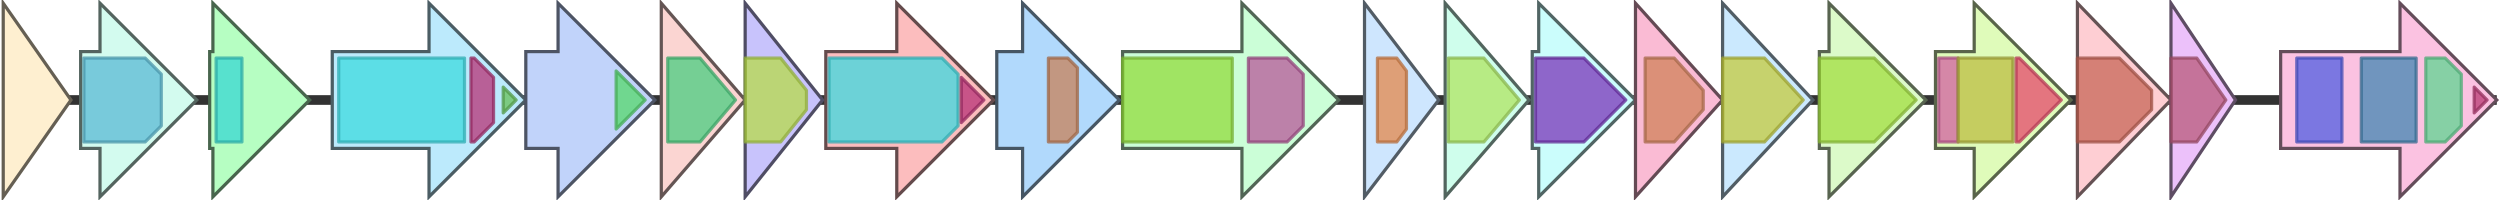 <svg version="1.1" baseProfile="full" xmlns="http://www.w3.org/2000/svg" width="775" height="62">
	<line x1="1" y1="31" x2="774" y2="31" style="stroke:rgb(50,50,50); stroke-width:3 "/>
	<g>
		<title>novN</title>
		<polygon class="novN" points="348,16 385,16 385,1 415,31 385,61 385,46 348,46" fill="rgb(203,254,215)" fill-opacity="1.0" stroke="rgb(81,101,85)" stroke-width="1" />
		<g>
			<title>PF02543</title>
			<rect class="PF02543" x="348" y="18" stroke-linejoin="round" width="34" height="26" fill="rgb(146,218,61)" stroke="rgb(116,174,48)" stroke-width="1" opacity="0.75" />
		</g>
		<g>
			<title>PF16861</title>
			<polygon class="PF16861" points="387,18 399,18 404,23 404,39 399,44 387,44" stroke-linejoin="round" width="17" height="26" fill="rgb(183,87,154)" stroke="rgb(146,69,123)" stroke-width="1" opacity="0.75" />
		</g>
	</g>
	<g>
		<title>novO</title>
		<polygon class="novO" points="423,16 423,16 423,1 446,31 423,61 423,46 423,46" fill="rgb(206,230,254)" fill-opacity="1.0" stroke="rgb(82,92,101)" stroke-width="1" />
		<g>
			<title>PF13649</title>
			<polygon class="PF13649" points="427,18 433,18 436,22 436,40 433,44 427,44" stroke-linejoin="round" width="9" height="26" fill="rgb(227,135,74)" stroke="rgb(181,108,59)" stroke-width="1" opacity="0.75" />
		</g>
	</g>
	<g>
		<title>novP</title>
		<polygon class="novP" points="448,16 448,16 448,1 474,31 448,61 448,46 448,46" fill="rgb(207,254,236)" fill-opacity="1.0" stroke="rgb(82,101,94)" stroke-width="1" />
		<g>
			<title>PF05711</title>
			<polygon class="PF05711" points="449,18 460,18 471,31 460,44 449,44" stroke-linejoin="round" width="24" height="26" fill="rgb(175,228,98)" stroke="rgb(139,182,78)" stroke-width="1" opacity="0.75" />
		</g>
	</g>
	<g>
		<title>novQ</title>
		<polygon class="novQ" points="475,16 477,16 477,1 507,31 477,61 477,46 475,46" fill="rgb(203,253,252)" fill-opacity="1.0" stroke="rgb(81,101,100)" stroke-width="1" />
		<g>
			<title>PF11468</title>
			<polygon class="PF11468" points="476,18 491,18 504,31 504,31 491,44 476,44" stroke-linejoin="round" width="28" height="26" fill="rgb(121,52,185)" stroke="rgb(96,41,148)" stroke-width="1" opacity="0.75" />
		</g>
	</g>
	<g>
		<title>novR</title>
		<polygon class="novR" points="507,16 507,16 507,1 534,31 507,61 507,46 507,46" fill="rgb(250,187,212)" fill-opacity="1.0" stroke="rgb(100,74,84)" stroke-width="1" />
		<g>
			<title>PF00596</title>
			<polygon class="PF00596" points="510,18 519,18 528,28 528,34 519,44 510,44" stroke-linejoin="round" width="18" height="26" fill="rgb(208,130,90)" stroke="rgb(166,104,72)" stroke-width="1" opacity="0.75" />
		</g>
	</g>
	<g>
		<title>novS</title>
		<polygon class="novS" points="534,16 534,16 534,1 562,31 534,61 534,46 534,46" fill="rgb(203,233,254)" fill-opacity="1.0" stroke="rgb(81,93,101)" stroke-width="1" />
		<g>
			<title>PF04321</title>
			<polygon class="PF04321" points="534,18 547,18 559,31 547,44 534,44" stroke-linejoin="round" width="28" height="26" fill="rgb(196,203,60)" stroke="rgb(156,162,47)" stroke-width="1" opacity="0.75" />
		</g>
	</g>
	<g>
		<title>novT</title>
		<polygon class="novT" points="564,16 567,16 567,1 597,31 567,61 567,46 564,46" fill="rgb(220,250,201)" fill-opacity="1.0" stroke="rgb(88,100,80)" stroke-width="1" />
		<g>
			<title>PF16363</title>
			<polygon class="PF16363" points="564,18 581,18 594,31 594,31 581,44 564,44" stroke-linejoin="round" width="30" height="26" fill="rgb(162,221,65)" stroke="rgb(129,176,51)" stroke-width="1" opacity="0.75" />
		</g>
	</g>
	<g>
		<title>novU</title>
		<polygon class="novU" points="600,16 612,16 612,1 642,31 612,61 612,46 600,46" fill="rgb(223,251,186)" fill-opacity="1.0" stroke="rgb(89,100,74)" stroke-width="1" />
		<g>
			<title>PF08421</title>
			<rect class="PF08421" x="601" y="18" stroke-linejoin="round" width="6" height="26" fill="rgb(209,96,160)" stroke="rgb(167,76,128)" stroke-width="1" opacity="0.75" />
		</g>
		<g>
			<title>PF13489</title>
			<rect class="PF13489" x="607" y="18" stroke-linejoin="round" width="17" height="26" fill="rgb(188,189,66)" stroke="rgb(150,151,52)" stroke-width="1" opacity="0.75" />
		</g>
		<g>
			<title>PF08484</title>
			<polygon class="PF08484" points="625,18 626,18 639,31 626,44 625,44" stroke-linejoin="round" width="15" height="26" fill="rgb(229,72,107)" stroke="rgb(183,57,85)" stroke-width="1" opacity="0.75" />
		</g>
	</g>
	<g>
		<title>novV</title>
		<polygon class="novV" points="644,16 644,16 644,1 673,31 644,61 644,46 644,46" fill="rgb(254,206,211)" fill-opacity="1.0" stroke="rgb(101,82,84)" stroke-width="1" />
		<g>
			<title>PF00483</title>
			<polygon class="PF00483" points="644,18 657,18 667,28 667,34 657,44 644,44" stroke-linejoin="round" width="23" height="26" fill="rgb(198,101,87)" stroke="rgb(158,80,69)" stroke-width="1" opacity="0.75" />
		</g>
	</g>
	<g>
		<title>novW</title>
		<polygon class="novW" points="673,16 673,16 673,1 693,31 673,61 673,46 673,46" fill="rgb(236,193,250)" fill-opacity="1.0" stroke="rgb(94,77,100)" stroke-width="1" />
		<g>
			<title>PF00908</title>
			<polygon class="PF00908" points="673,18 681,18 690,31 690,31 681,44 673,44" stroke-linejoin="round" width="17" height="26" fill="rgb(184,89,121)" stroke="rgb(147,71,96)" stroke-width="1" opacity="0.75" />
		</g>
	</g>
	<g>
		<title>novE</title>
		<polygon class="novE" points="1,16 1,16 1,1 22,31 1,61 1,46 1,46" fill="rgb(254,239,208)" fill-opacity="1.0" stroke="rgb(101,95,83)" stroke-width="1" />
	</g>
	<g>
		<title>gyrB_R</title>
		<polygon class="gyrB_R" points="707,16 744,16 744,1 774,31 744,61 744,46 707,46" fill="rgb(251,194,225)" fill-opacity="1.0" stroke="rgb(100,77,90)" stroke-width="1" />
		<g>
			<title>PF02518</title>
			<rect class="PF02518" x="712" y="18" stroke-linejoin="round" width="14" height="26" fill="rgb(80,94,225)" stroke="rgb(64,75,180)" stroke-width="1" opacity="0.75" />
		</g>
		<g>
			<title>PF00204</title>
			<rect class="PF00204" x="732" y="18" stroke-linejoin="round" width="17" height="26" fill="rgb(66,134,179)" stroke="rgb(52,107,143)" stroke-width="1" opacity="0.75" />
		</g>
		<g>
			<title>PF01751</title>
			<polygon class="PF01751" points="752,18 758,18 763,23 763,39 758,44 752,44" stroke-linejoin="round" width="11" height="26" fill="rgb(95,212,145)" stroke="rgb(76,169,116)" stroke-width="1" opacity="0.75" />
		</g>
		<g>
			<title>PF00986</title>
			<polygon class="PF00986" points="767,27 771,31 767,35" stroke-linejoin="round" width="6" height="26" fill="rgb(184,59,116)" stroke="rgb(147,47,92)" stroke-width="1" opacity="0.75" />
		</g>
	</g>
	<g>
		<title>novF</title>
		<polygon class="novF" points="25,16 31,16 31,1 61,31 31,61 31,46 25,46" fill="rgb(211,251,239)" fill-opacity="1.0" stroke="rgb(84,100,95)" stroke-width="1" />
		<g>
			<title>PF02153</title>
			<polygon class="PF02153" points="26,18 45,18 50,23 50,39 45,44 26,44" stroke-linejoin="round" width="24" height="26" fill="rgb(90,185,212)" stroke="rgb(72,148,169)" stroke-width="1" opacity="0.75" />
		</g>
	</g>
	<g>
		<title>novG</title>
		<polygon class="novG" points="65,16 66,16 66,1 96,31 66,61 66,46 65,46" fill="rgb(182,254,194)" fill-opacity="1.0" stroke="rgb(72,101,77)" stroke-width="1" />
		<g>
			<title>PF02195</title>
			<rect class="PF02195" x="67" y="18" stroke-linejoin="round" width="8" height="26" fill="rgb(55,214,209)" stroke="rgb(44,171,167)" stroke-width="1" opacity="0.75" />
		</g>
	</g>
	<g>
		<title>novH</title>
		<polygon class="novH" points="103,16 133,16 133,1 163,31 133,61 133,46 103,46" fill="rgb(188,234,252)" fill-opacity="1.0" stroke="rgb(75,93,100)" stroke-width="1" />
		<g>
			<title>PF00501</title>
			<rect class="PF00501" x="105" y="18" stroke-linejoin="round" width="39" height="26" fill="rgb(60,217,223)" stroke="rgb(48,173,178)" stroke-width="1" opacity="0.75" />
		</g>
		<g>
			<title>PF13193</title>
			<polygon class="PF13193" points="146,18 147,18 153,24 153,38 147,44 146,44" stroke-linejoin="round" width="7" height="26" fill="rgb(182,50,118)" stroke="rgb(145,39,94)" stroke-width="1" opacity="0.75" />
		</g>
		<g>
			<title>PF00550</title>
			<polygon class="PF00550" points="156,27 160,31 156,35" stroke-linejoin="round" width="6" height="26" fill="rgb(103,191,88)" stroke="rgb(82,152,70)" stroke-width="1" opacity="0.75" />
		</g>
	</g>
	<g>
		<title>novI</title>
		<polygon class="novI" points="163,16 173,16 173,1 203,31 173,61 173,46 163,46" fill="rgb(193,211,250)" fill-opacity="1.0" stroke="rgb(77,84,100)" stroke-width="1" />
		<g>
			<title>PF00067</title>
			<polygon class="PF00067" points="191,22 200,31 200,31 191,40" stroke-linejoin="round" width="9" height="26" fill="rgb(85,216,107)" stroke="rgb(68,172,85)" stroke-width="1" opacity="0.75" />
		</g>
	</g>
	<g>
		<title>novJ</title>
		<polygon class="novJ" points="205,16 205,16 205,1 231,31 205,61 205,46 205,46" fill="rgb(251,213,210)" fill-opacity="1.0" stroke="rgb(100,85,84)" stroke-width="1" />
		<g>
			<title>PF13561</title>
			<polygon class="PF13561" points="207,18 217,18 228,31 217,44 207,44" stroke-linejoin="round" width="23" height="26" fill="rgb(73,205,127)" stroke="rgb(58,164,101)" stroke-width="1" opacity="0.75" />
		</g>
	</g>
	<g>
		<title>novK</title>
		<polygon class="novK" points="231,16 231,16 231,1 255,31 231,61 231,46 231,46" fill="rgb(200,195,252)" fill-opacity="1.0" stroke="rgb(79,77,100)" stroke-width="1" />
		<g>
			<title>PF00106</title>
			<polygon class="PF00106" points="231,18 242,18 250,28 250,34 242,44 231,44" stroke-linejoin="round" width="19" height="26" fill="rgb(182,219,73)" stroke="rgb(145,175,58)" stroke-width="1" opacity="0.75" />
		</g>
	</g>
	<g>
		<title>novL</title>
		<polygon class="novL" points="256,16 278,16 278,1 308,31 278,61 278,46 256,46" fill="rgb(252,189,190)" fill-opacity="1.0" stroke="rgb(100,75,76)" stroke-width="1" />
		<g>
			<title>PF00501</title>
			<polygon class="PF00501" points="257,18 292,18 297,23 297,39 292,44 257,44" stroke-linejoin="round" width="40" height="26" fill="rgb(60,217,223)" stroke="rgb(48,173,178)" stroke-width="1" opacity="0.75" />
		</g>
		<g>
			<title>PF13193</title>
			<polygon class="PF13193" points="298,24 305,31 305,31 298,38" stroke-linejoin="round" width="7" height="26" fill="rgb(182,50,118)" stroke="rgb(145,39,94)" stroke-width="1" opacity="0.75" />
		</g>
	</g>
	<g>
		<title>novM</title>
		<polygon class="novM" points="309,16 317,16 317,1 347,31 317,61 317,46 309,46" fill="rgb(177,217,252)" fill-opacity="1.0" stroke="rgb(70,86,100)" stroke-width="1" />
		<g>
			<title>PF06722</title>
			<polygon class="PF06722" points="325,18 331,18 334,21 334,41 331,44 325,44" stroke-linejoin="round" width="9" height="26" fill="rgb(200,129,88)" stroke="rgb(160,103,70)" stroke-width="1" opacity="0.75" />
		</g>
	</g>
</svg>
